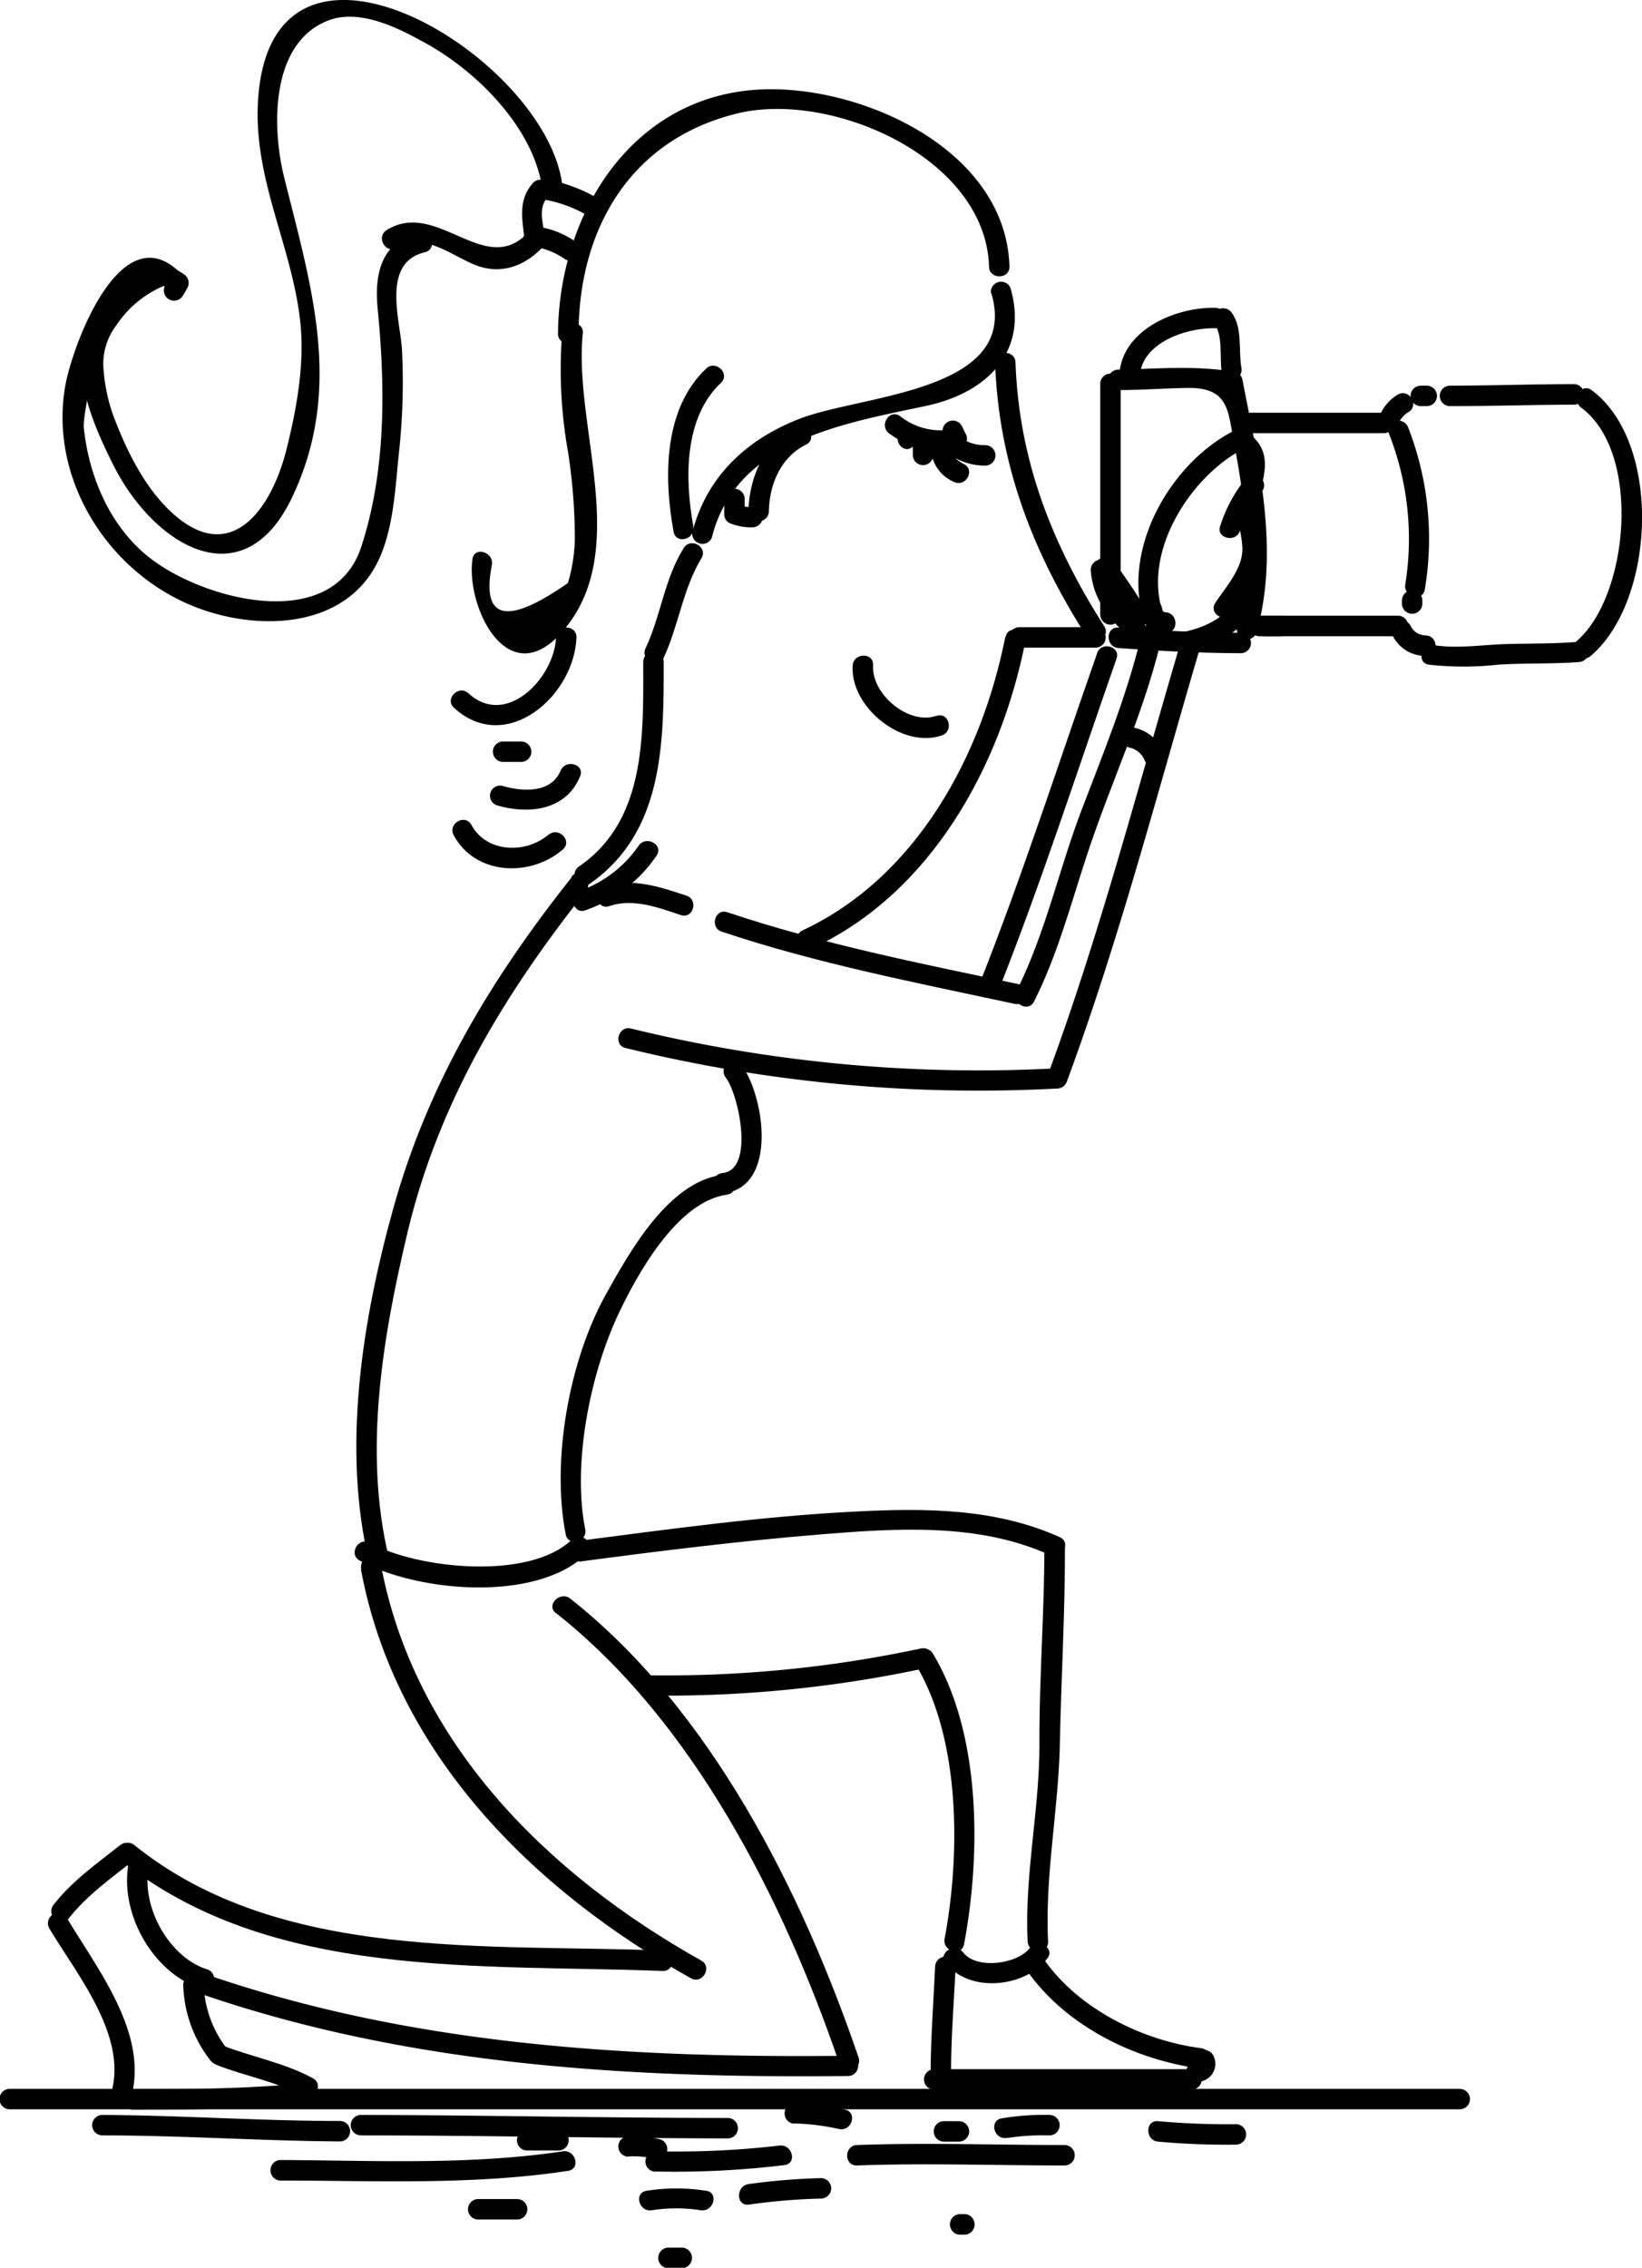 <svg xmlns="http://www.w3.org/2000/svg" viewBox="0 0 168.73 232.96"><title>Asset 1</title><g id="Layer_2" data-name="Layer 2"><g id="Objects"><path d="M1,216.68H150a1.05,1.05,0,0,0,0-2.1H1a1.05,1.05,0,0,0,0,2.1Z"/><path d="M10.52,219.36c8.14,0,16.27.57,24.41.62a1.05,1.05,0,0,0,0-2.1c-8.14,0-16.27-.58-24.41-.62a1.05,1.05,0,0,0,0,2.1Z"/><path d="M54.08,220.91h3.4a1.06,1.06,0,0,0,0-2.11h-3.4a1.06,1.06,0,0,0,0,2.11Z"/><path d="M64.59,221.52a9.2,9.2,0,0,1,2.81.28,1.05,1.05,0,0,0,.55-2,11.18,11.18,0,0,0-3.36-.35,1.05,1.05,0,0,0,0,2.1Z"/><path d="M37.09,219.36c12.56,0,25.13.29,37.69.31a1.05,1.05,0,0,0,0-2.1c-12.56,0-25.13-.29-37.69-.31a1.05,1.05,0,0,0,0,2.1Z"/><path d="M97,220h1.54a1.05,1.05,0,0,0,0-2.1H97a1.05,1.05,0,0,0,0,2.1Z"/><path d="M103.49,219.63a24.28,24.28,0,0,1,4.35-.27,1.05,1.05,0,0,0,0-2.1,26.06,26.06,0,0,0-4.91.35c-1.34.24-.77,2.27.56,2Z"/><path d="M81.58,218.13a24.44,24.44,0,0,1,4.66.58c1.33.26,1.89-1.77.56-2a29.58,29.58,0,0,0-5.22-.66,1.06,1.06,0,0,0,0,2.11Z"/><path d="M119,220a77.07,77.07,0,0,0,8,.31,1.05,1.05,0,0,0,0-2.1,79.92,79.92,0,0,1-8-.31c-1.34-.14-1.33,2,0,2.1Z"/><path d="M28.75,224c9.9,0,19.8.5,29.63-1,1.33-.2.76-2.22-.56-2-9.64,1.44-19.37.93-29.07.89a1.06,1.06,0,0,0,0,2.11Z"/><path d="M67.37,223.07a93.13,93.13,0,0,0,13.25-.66c1.34-.19.77-2.21-.56-2a91.17,91.17,0,0,1-12.69.58,1.05,1.05,0,0,0,0,2.1Z"/><path d="M88.07,222.45c7.1-.26,14.21,0,21.32,0a1.05,1.05,0,0,0,0-2.1c-7.11,0-14.22-.26-21.32,0-1.35.05-1.36,2.15,0,2.1Z"/><path d="M76.94,226.47a63.64,63.64,0,0,1,7.42-.62,1.05,1.05,0,0,0,0-2.1,65.88,65.88,0,0,0-7.42.61c-1.32.17-1.34,2.27,0,2.11Z"/><path d="M49.14,228h4a1.05,1.05,0,0,0,0-2.1h-4a1.05,1.05,0,0,0,0,2.1Z"/><path d="M67,227.05a16.12,16.12,0,0,1,5,0c1.33.2,1.9-1.82.56-2a19.63,19.63,0,0,0-6.12,0c-1.34.21-.77,2.23.56,2Z"/><path d="M98.57,229.56h.62a1.06,1.06,0,0,0,0-2.11h-.62a1.06,1.06,0,0,0,0,2.11Z"/><path d="M68.6,233h1.55a1.06,1.06,0,0,0,0-2.11H68.6a1.06,1.06,0,0,0,0,2.11Z"/><path d="M114.93,40.07c2.42,0,4.83-.19,7.25-.22,4.2,0,4,2.5,4.66,5.82,1.16,6.2,2,12.66.26,18.82a1.05,1.05,0,0,0,2,.56c2.45-8.57.19-17.59-1.44-26.1a1,1,0,0,0-.74-.73c-4-.71-8-.33-12-.25a1.05,1.05,0,0,0,0,2.1Z"/><path d="M127.5,65c-4.2,0-8.38-.23-12.57-.53-1.35-.09-1.34,2,0,2.1,4.19.3,8.37.52,12.57.53a1.05,1.05,0,0,0,0-2.1Z"/><path d="M113.06,39.43V63.12a1.05,1.05,0,0,0,2.1,0V39.43a1.05,1.05,0,0,0-2.1,0Z"/><path d="M117.22,65.52c-1.48,6.08-3.84,11.83-6.07,17.67-2.35,6.16-3.73,12.72-6.7,18.63-.61,1.2,1.2,2.27,1.81,1.06,2.43-4.83,3.77-10,5.47-15.15,2.4-7.28,5.69-14.18,7.51-21.65.32-1.32-1.7-1.88-2-.56Z"/><path d="M121.34,65.93c-4.41,14.92-8.3,30-13.7,44.58-.47,1.28,1.56,1.82,2,.56,5.4-14.61,9.29-29.66,13.69-44.58a1,1,0,0,0-2-.56Z"/><path d="M118.82,65.26c-2.08-1.94-4.42-3.61-4.64-6.67-.25.34-.51.68-.77,1a2.65,2.65,0,0,0,.93-.58h-1.49c1.28,1.49,2.11,3.29,3.24,4.89.77,1.1,2.59.05,1.81-1.06a63.82,63.82,0,0,0-3.56-5.31,1.06,1.06,0,0,0-1.49,0v0a1.07,1.07,0,0,0-.77,1c.27,3.74,2.67,5.75,5.25,8.16,1,.92,2.48-.56,1.49-1.49Z"/><path d="M117.37,63a2.47,2.47,0,0,0,2.4,2c1.36.06,1.35-2,0-2.11-.29,0-.31-.18-.37-.46-.31-1.32-2.34-.76-2,.56Z"/><path d="M119.76,63.62c-2.8-6.48,2.56-14.94,8.42-17.72,1.23-.58.16-2.39-1.06-1.81-7,3.34-12.42,13.06-9.18,20.59.53,1.24,2.35.17,1.82-1.06Z"/><path d="M127.12,46.21c1.94,1.33.12,4.29-.17,6.07-.22,1.33,1.81,1.9,2,.56.49-3.05,2.44-6.22-.8-8.44-1.12-.77-2.17,1.05-1.06,1.81Z"/><path d="M128.15,49A14.65,14.65,0,0,0,125.4,54c-.5,1.26,1.54,1.81,2,.57a12,12,0,0,1,2.2-4c.94-1-.55-2.47-1.48-1.49Z"/><path d="M126.91,51.64c.18,1.51.64,3,.75,4.49.15,2.17-1.65,4.09-2.77,5.79-.75,1.14,1.08,2.19,1.82,1.06a20.63,20.63,0,0,0,2.88-5.19c.62-2-.35-4.18-.58-6.15-.15-1.33-2.26-1.35-2.1,0Z"/><path d="M127.68,58.9c.16,3.61-3.31,5.61-6.49,6.09-1.33.2-.76,2.23.56,2,4.11-.62,8.22-3.61,8-8.12-.06-1.35-2.16-1.36-2.11,0Z"/><path d="M117.12,39c-.11-3.7,4.71-5.35,7.75-5.28a1.05,1.05,0,0,0,0-2.1c-4.22-.09-10,2.46-9.85,7.38,0,1.35,2.14,1.36,2.1,0Z"/><path d="M124.74,33.17c1,1.32.54,3.59.82,5.15.23,1.34,2.26.77,2-.56-.31-1.82.15-4.08-1-5.65-.8-1.07-2.63,0-1.81,1.06Z"/><path d="M128,44.5h14.21a1.05,1.05,0,0,0,0-2.1H128a1.05,1.05,0,0,0,0,2.1Z"/><path d="M129.35,65.36h2.32a1.06,1.06,0,0,0,0-2.11h-2.32a1.06,1.06,0,0,0,0,2.11Z"/><path d="M130,65.36h13.75a1.06,1.06,0,0,0,0-2.11H130a1.06,1.06,0,0,0,0,2.11Z"/><path d="M142.71,44.5A29.47,29.47,0,0,1,144.41,60c-.25,1.32,1.77,1.89,2,.56a31.48,31.48,0,0,0-1.7-16.63c-.46-1.26-2.49-.71-2,.56Z"/><path d="M144.06,61.68V62a1.05,1.05,0,0,0,2.1,0v-.31a1.05,1.05,0,0,0-2.1,0Z"/><path d="M143.7,43.52a2.56,2.56,0,0,1,1-1.17c1.19-.66.13-2.48-1.06-1.82a4.56,4.56,0,0,0-1.76,1.93c-.63,1.2,1.18,2.26,1.81,1.06Z"/><path d="M146,41.72h.61a1.05,1.05,0,0,0,0-2.1H146a1.05,1.05,0,0,0,0,2.1Z"/><path d="M149,41.72c4.28,0,8.55-.14,12.82-.15a1.06,1.06,0,0,0,0-2.11c-4.27,0-8.54.15-12.82.16a1.05,1.05,0,0,0,0,2.1Z"/><path d="M162.5,41.89c6.23,4.64,4.88,19.41-.52,24-1,.88.46,2.36,1.48,1.49,6.61-5.6,7.41-21.85.1-27.3-1.09-.81-2.13,1-1.06,1.82Z"/><path d="M162.26,65.93c-2.47.2-4.93.17-7.4.23s-5,.5-7.46.12c-1.33-.2-1.9,1.82-.56,2a32.41,32.41,0,0,0,7.1,0c2.77-.18,5.55-.06,8.32-.27,1.34-.11,1.35-2.21,0-2.11Z"/><path d="M146.5,65.26a1.67,1.67,0,0,1-1.56-1,1.06,1.06,0,0,0-1.44-.38,1.08,1.08,0,0,0-.38,1.44,3.74,3.74,0,0,0,3.38,2.06c1.36,0,1.35-2.06,0-2.1Z"/><path d="M112.74,67.11c-4,11.39-7.7,22.9-12.15,34.12-.5,1.27,1.54,1.81,2,.56,4.45-11.22,8.15-22.73,12.14-34.12.45-1.28-1.58-1.83-2-.56Z"/><path d="M102.25,37.26c.38,10.43,3.83,19.39,9.41,28.13.72,1.14,2.54.08,1.81-1.06-5.37-8.42-8.75-17-9.12-27.07,0-1.35-2.15-1.36-2.1,0Z"/><path d="M112.57,64.43h-7.83a1.05,1.05,0,0,0,0,2.1h7.83a1.05,1.05,0,0,0,0-2.1Z"/><path d="M103.31,65.4c-2.43,12.26-9.12,24.69-20.83,30.17-1.23.57-.16,2.38,1.06,1.81C95.7,91.69,102.81,78.7,105.34,66c.26-1.32-1.76-1.89-2-.56Z"/><path d="M96.22,73.53c-2.86,1-6.69-2.24-6.5-5.17.09-1.35-2-1.34-2.1,0-.28,4.25,5.06,8.59,9.16,7.19,1.27-.43.73-2.46-.56-2Z"/><path d="M97,44.79c.16.27.26.56.42.83l.62-1.55a6.73,6.73,0,0,1-5.57-1.34c-1.13-.75-2.18,1.07-1.06,1.82a8.79,8.79,0,0,0,7.19,1.55,1.06,1.06,0,0,0,.63-1.54c-.16-.27-.25-.56-.41-.83A1.05,1.05,0,0,0,97,44.79Z"/><path d="M96.58,45.83a6.33,6.33,0,0,0,4.66,2,1.05,1.05,0,0,0,0-2.1,4.19,4.19,0,0,1-3.17-1.34c-.89-1-2.37.47-1.49,1.49Z"/><path d="M95.65,45.7A3.91,3.91,0,0,0,98,49.49c1.2.63,2.26-1.18,1.06-1.81-.82-.43-1.46-1-1.33-2a1.06,1.06,0,0,0-1.05-1.05,1.09,1.09,0,0,0-1.06,1.05Z"/><path d="M93.8,45.29v1.44a1.05,1.05,0,0,0,2.1,0V45.29a1.05,1.05,0,0,0-2.1,0Z"/><path d="M93.2,46.14a1.06,1.06,0,0,0,0-2.11,1.06,1.06,0,0,0,0,2.11Z"/><path d="M101.87,30.12c3,10.18-13.34,10.41-19.73,12.91-5.45,2.12-9.53,5.94-11,11.66a1.05,1.05,0,0,0,2,.56c2.5-10,13.46-11.72,22.09-13.57,6.26-1.35,10.49-5.6,8.6-12.12a1.05,1.05,0,0,0-2,.56Z"/><path d="M103.73,27.37C103.37,15.48,88.82,8.84,78.48,9.18c-13.56.45-21.09,12.89-21.14,25.19a1.06,1.06,0,0,0,2.11,0c0-10.82,5.3-20,16.25-22.7,9.65-2.41,25.59,4.51,25.93,15.7,0,1.35,2.14,1.36,2.1,0Z"/><path d="M61.6,20.49a15.42,15.42,0,0,0-5.19-2c-1.33-.19-1.9,1.83-.56,2a13.46,13.46,0,0,1,4.69,1.75c1.18.66,2.24-1.16,1.06-1.82Z"/><path d="M54.77,18.8c-1.41,1.55-1.18,3.35-.93,5.28.17,1.32,2.28,1.34,2.1,0s-.61-2.78.31-3.79-.57-2.49-1.48-1.49Z"/><path d="M54.61,25.3a7.68,7.68,0,0,1,3.46,1.33,1.06,1.06,0,0,0,1.44-.37,1.08,1.08,0,0,0-.38-1.44,9,9,0,0,0-4-1.55c-1.32-.23-1.89,1.79-.56,2Z"/><path d="M57.76,18.85c-1.84-13.25-30-30.14-31.25-8.43-.46,8,3.45,14.76,4.33,22.5.5,4.35-.34,9-1.39,13.2-1.53,6.18-5.79,12.28-12,6.34-2.73-2.61-4.54-6.38-5.84-9.86a18.06,18.06,0,0,1-1-5.14,6.62,6.62,0,0,1,1.37-4.08,10.93,10.93,0,0,1,5-4.07,1,1,0,0,0,1.81,1.06c.16-.26.31-.52.46-.78a1.07,1.07,0,0,0-.37-1.43c-3.62-2.63-7.85,2.77-9.44,5.38-2.57,4.2.24,10.28,2.16,14.14,4.08,8.22,13.23,14,18.33,3.59C35.38,40,32,29.49,29.18,18.14c-1.24-5.06-1.4-13.65,4.46-16,3.07-1.25,6.89.53,9.55,2C48.7,7,54.84,13,55.73,19.41c.19,1.34,2.21.77,2-.56Z"/><path d="M18.56,28.07C12.43,21.87,7.42,35.54,6.7,39.68,5.1,48.89,10.68,58.1,19,61.9,25,64.66,33.89,65,38,59.1c2.43-3.46,2.57-8.61,3-12.65A66.41,66.41,0,0,0,41.31,36c-.13-2.94-2.2-9,2.33-10.08,1.32-.3.76-2.32-.56-2-3.88.88-4.63,4.16-4.27,7.81.79,8.08.86,16.65-1.69,24.45-3,9.09-16.51,5.35-21.89,1-4-3.21-6.11-8.32-6.62-13.27-.18-1.71,3.3-19.54,8.46-14.32a1.05,1.05,0,0,0,1.49-1.49Z"/><path d="M54.15,24c-4.39,4.49-9.26-3.56-14.41-.37-1.15.71-.1,2.53,1.06,1.81,2.68-1.66,5.47.74,8,1.77s5,.21,6.87-1.72c.94-1-.54-2.46-1.49-1.49Z"/><path d="M81.76,43.87c-3.24,1.58-4.77,5.18-4.85,8.63a1.05,1.05,0,0,0,2.1,0c.06-2.76,1.23-5.55,3.81-6.82,1.22-.59.15-2.4-1.06-1.81Z"/><path d="M77.34,52.07A3.11,3.11,0,0,1,76,51.9l.52.91V51.26a1.05,1.05,0,0,0-2.1,0v1.55a1,1,0,0,0,.52.91,5.7,5.7,0,0,0,2.38.45,1.05,1.05,0,0,0,0-2.1Z"/><path d="M71.25,54.08c-.88-4.81-1-11.13,2.82-14.74,1-.93-.5-2.41-1.49-1.49C68.16,42,68.2,49.09,69.22,54.63c.25,1.33,2.28.77,2-.55Z"/><path d="M57.76,34.27a48,48,0,0,0,.6,12.09,58.47,58.47,0,0,1,.71,8.76,17.05,17.05,0,0,1-.71,4.77Q48.88,66.52,50.55,58c.19-1.32-1.83-1.89-2-.56-.69,4.86,3.6,13.81,9.18,7.51,7.29-8.23,1.16-21.07,2.16-30.71.14-1.35-2-1.33-2.1,0Z"/><path d="M57.14,65.48c-.17,4.14-5.11,9.33-9,5.74-1-.91-2.49.57-1.49,1.49C52,77.6,59,71.53,59.24,65.48c0-1.36-2.05-1.35-2.1,0Z"/><path d="M53.55,76.17H51.7a1.05,1.05,0,0,0,0,2.1h1.85a1.05,1.05,0,0,0,0-2.1Z"/><path d="M66.1,68c0,7.5.31,16.27-6.59,21-1.11.76-.06,2.58,1.06,1.81C68.2,85.53,68.21,76.36,68.2,68a1.05,1.05,0,0,0-2.1,0Z"/><path d="M57.59,79.2c-1,2.33-3.94,2.11-5.92,1.54a1,1,0,0,0-.56,2c3.28.95,7.08.49,8.5-3,.52-1.25-1.52-1.79-2-.56Z"/><path d="M70.26,56.3c-2,3.18-2.34,6.94-3.92,10.29-.57,1.22,1.24,2.29,1.82,1.07,1.57-3.34,2-7.15,3.91-10.3.72-1.16-1.1-2.21-1.81-1.06Z"/><path d="M104.81,101.13C94.71,99,84.55,97,74.74,93.71c-1.29-.43-1.84,1.6-.56,2,9.82,3.29,20,5.24,30.07,7.41,1.33.29,1.89-1.74.56-2Z"/><path d="M108.65,109.74a150.51,150.51,0,0,1-43.8-4.08c-1.31-.33-1.87,1.7-.56,2a152.26,152.26,0,0,0,44.36,4.16c1.35-.07,1.36-2.17,0-2.1Z"/><path d="M58.78,90.07c-8.31,10.48-14.8,21.2-18.39,34.15-3.17,11.42-5.27,24.61-2.45,36.29.32,1.31,2.34.75,2-.56-2.64-11-.57-22.86,2-33.62,3.22-13.22,9.88-24.2,18.26-34.78.83-1-.64-2.54-1.49-1.48Z"/><path d="M74.18,120.69c-5.52.76-9.48,7.91-11.9,12.24-3.8,6.81-5.64,17.08-4.15,24.69.26,1.33,2.29.77,2-.56-1.31-6.64.46-15.67,3.32-21.87,2-4.28,6.14-11.77,11.26-12.47,1.34-.18.77-2.21-.56-2Z"/><path d="M58.78,158.14c-4.39,4.27-16,3-20.76.35-1.19-.65-2.25,1.16-1.06,1.82,5.8,3.21,18.1,4.38,23.31-.68,1-.95-.51-2.43-1.49-1.49Z"/><path d="M57.14,165.71c14.11,11.12,23.36,29.48,29.08,46.18.43,1.28,2.46.73,2-.55-5.84-17.07-15.19-35.74-29.62-47.12-1-.83-2.55.65-1.48,1.49Z"/><path d="M87.23,211.18c-22.6.26-45.28-1.06-66.77-8.61-1.28-.45-1.82,1.58-.55,2,21.66,7.6,44.54,8.94,67.32,8.69a1.06,1.06,0,0,0,0-2.11Z"/><path d="M18.83,203.89a13.14,13.14,0,0,0,2.77,7.74c.79,1.08,2.62,0,1.81-1.06a11.41,11.41,0,0,1-2.48-6.68,1.05,1.05,0,0,0-2.1,0Z"/><path d="M22.22,212.11c2.9,1.15,6.13,1.69,8.87,3.19,1.19.66,2.25-1.16,1.06-1.81-2.91-1.59-6.3-2.19-9.37-3.4-1.26-.5-1.8,1.53-.56,2Z"/><path d="M31.31,214c-5.86.57-11.73.62-17.61.62a1.05,1.05,0,0,0,0,2.1c5.88,0,11.75-.05,17.61-.61,1.33-.13,1.35-2.24,0-2.11Z"/><path d="M13.52,215.29c1.66-6.52-3.51-13-6.64-18.25a1,1,0,0,0-1.81,1.06c2.79,4.68,7.9,10.84,6.43,16.64a1,1,0,0,0,2,.55Z"/><path d="M7,197.15c1.91-2.45,4.41-4.2,6.82-6.11,1.07-.84-.43-2.32-1.48-1.49-2.42,1.91-4.91,3.66-6.83,6.11-.82,1.06.66,2.56,1.49,1.49Z"/><path d="M37.09,161.22c3.51,18.88,17.68,32.95,33.91,42,1.18.66,2.24-1.16,1.06-1.82-15.79-8.84-29.53-22.39-32.94-40.77-.25-1.33-2.27-.77-2,.55Z"/><path d="M68.08,200.37c-17.95-.71-39.38,1.17-54.26-10.82-1-.84-2.54.64-1.48,1.49,15.41,12.42,37.13,10.7,55.74,11.43,1.35.05,1.35-2.05,0-2.1Z"/><path d="M13.3,191c-1.23,5.24,2.32,11.76,7.53,13.34a1.05,1.05,0,0,0,.56-2c-4.08-1.23-7-6.64-6.06-10.76.31-1.31-1.72-1.87-2-.55Z"/><path d="M59.53,160.42c8.27-1.1,16.5-2.12,24.82-2.8,7.76-.63,16.23-1.2,23.49,2.11,1.23.55,2.3-1.26,1.07-1.82-6.65-3-13.92-3-21.08-2.63-9.49.48-18.89,1.78-28.3,3-1.33.17-1.34,2.28,0,2.1Z"/><path d="M107.32,158.82c0,6.77-.53,13.52-.51,20.29s-1.54,13.48-1.21,20.32c.07,1.34,2.17,1.35,2.1,0-.33-6.82,1.07-13.52,1.21-20.32s.54-13.53.52-20.29a1.06,1.06,0,0,0-2.11,0Z"/><path d="M67.15,174.18a126.94,126.94,0,0,0,28-2.83c1.32-.28.76-2.31-.56-2a124.87,124.87,0,0,1-27.47,2.75,1.05,1.05,0,0,0,0,2.1Z"/><path d="M94.07,170.94c4.66,7.73,4.62,19.56,3,28.21-.25,1.32,1.77,1.88,2,.55,1.73-9.18,1.77-21.56-3.2-29.82a1.05,1.05,0,0,0-1.82,1.06Z"/><path d="M105.82,200.11c-1.25,1.65-5.47,2.25-6.84.46-.81-1.06-2.64,0-1.81,1.06,2.4,3.15,8.19,2.56,10.46-.46.82-1.08-1-2.13-1.81-1.06Z"/><path d="M105.51,202.41c4,5.71,11.07,9.2,17.9,10.1,1.34.17,1.32-1.93,0-2.11-6-.78-12.53-4-16.09-9.06-.77-1.09-2.6,0-1.81,1.07Z"/><path d="M122.72,211.94c.17.46,0,.17.23-.1.1-.12-.23,0-.27,0-1.32.3-.76,2.32.56,2a1.84,1.84,0,0,0,1.51-2.53c-.46-1.27-2.49-.72-2,.56Z"/><path d="M122.48,212.56H96a1.05,1.05,0,0,0,0,2.1h26.44a1.05,1.05,0,0,0,0-2.1Z"/><path d="M96.09,202c-.16,3.62-.44,7.24-.46,10.86a1.05,1.05,0,0,0,2.1,0c0-3.62.3-7.24.47-10.86.06-1.35-2-1.35-2.11,0Z"/><path d="M74.59,110.71c1.29,1.66,3,9.46-.34,9.79-1.33.14-1.34,2.24,0,2.1,5.79-.58,4.31-10.18,1.83-13.38-.83-1.06-2.31.43-1.49,1.49Z"/><path d="M116,76.79a2.13,2.13,0,0,1,1.64,1.37,1.06,1.06,0,0,0,1.44.38,1.09,1.09,0,0,0,.38-1.44,4.08,4.08,0,0,0-2.9-2.34c-1.32-.3-1.88,1.73-.56,2Z"/><path d="M56.36,85.74c-2.34,2-6.37,1.87-7.92-1-.65-1.19-2.46-.13-1.82,1.06,2.23,4.14,7.9,4.34,11.23,1.45,1-.89-.47-2.37-1.49-1.49Z"/><path d="M65.62,86.88a12.29,12.29,0,0,1-6,4.62c-1.27.46-.72,2.49.56,2a14.68,14.68,0,0,0,7.27-5.58c.79-1.1-1-2.15-1.82-1.06Z"/><path d="M70.52,92c-2.67-.89-5.66-1.88-8.44-.93-1.27.44-.73,2.47.56,2,2.41-.82,5,.16,7.32.93,1.29.43,1.84-1.6.56-2Z"/></g></g></svg>